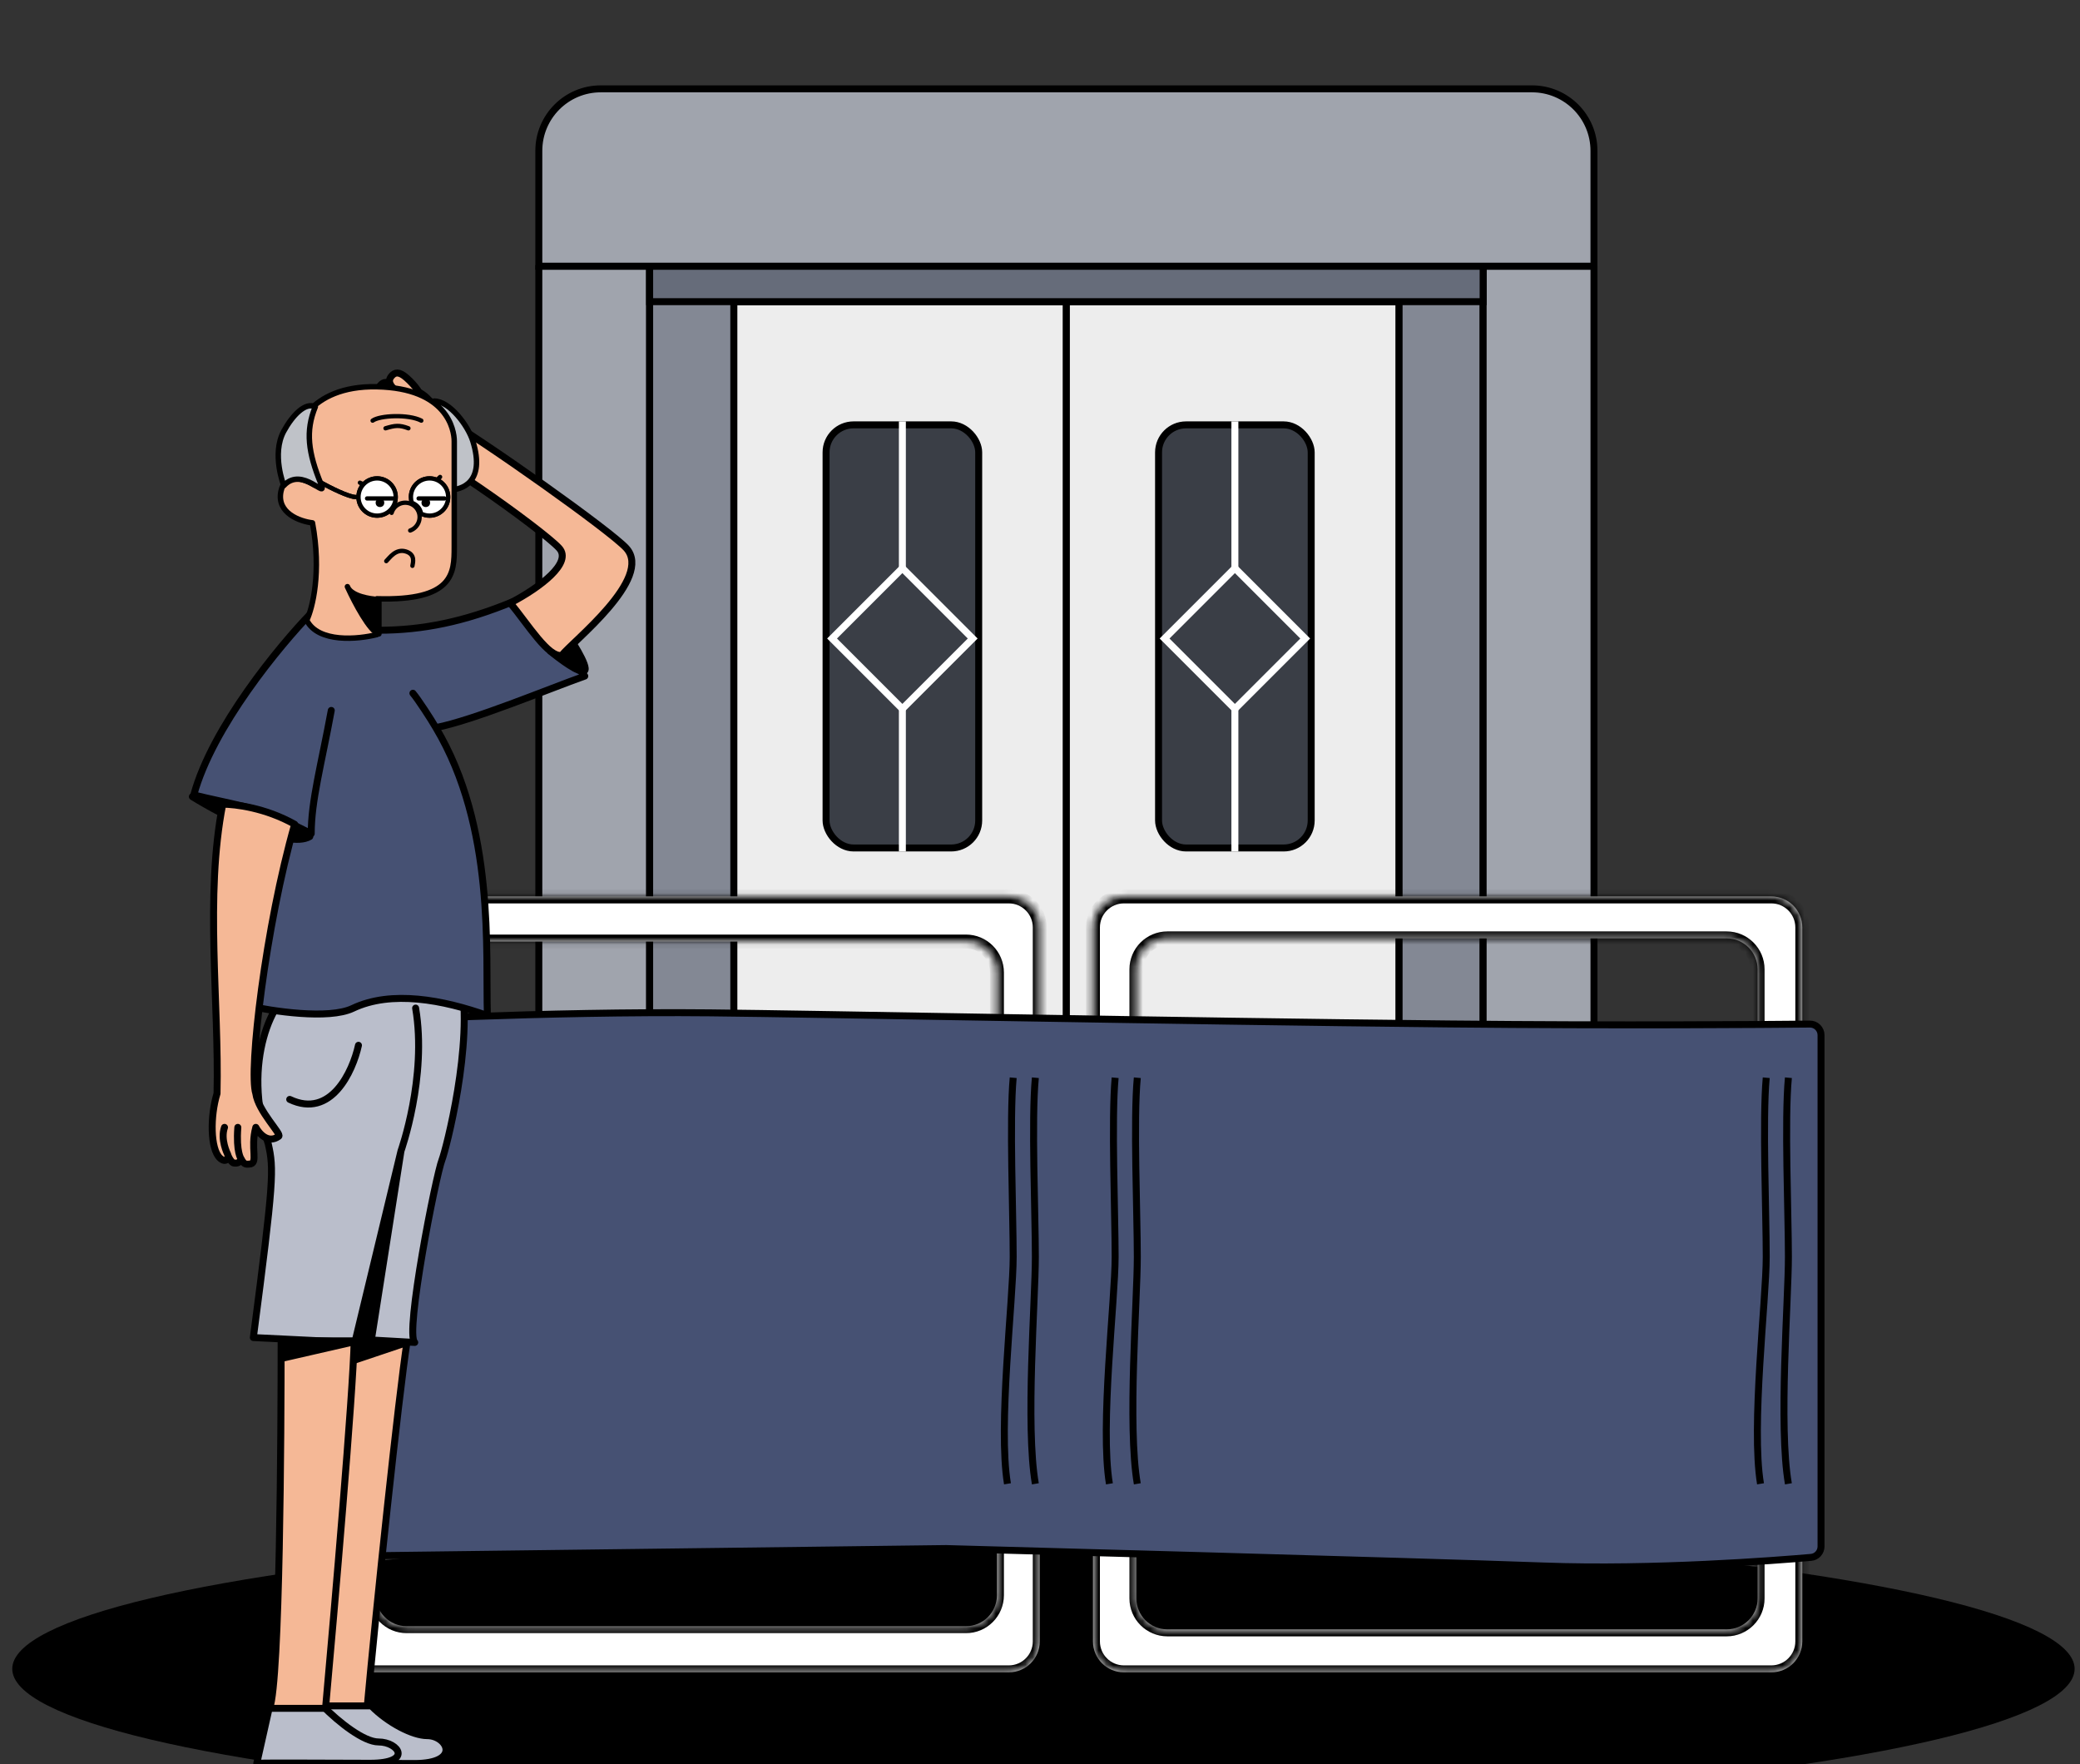 <svg width="283" height="240" viewBox="0 0 283 240" fill="none" xmlns="http://www.w3.org/2000/svg">
<rect x="0" y="0" width="283" height="240" fill="#333333" stroke="none"/>
<g clip-path="url(#clip0_231_99262)">
<ellipse cx="141.968" cy="227.04" rx="140.3" ry="19.209" fill="black"/>
<path d="M113.725 15.706H171.028V32.596H113.725V15.706Z" fill="white"/>
<path fill-rule="evenodd" clip-rule="evenodd" d="M113.725 15.706H171.028V32.596H113.725V15.706Z" fill="white" stroke="black" stroke-width="0.947" stroke-linejoin="round"/>
<path fill-rule="evenodd" clip-rule="evenodd" d="M73.311 36.215H88.391V211.142H73.311V36.215Z" fill="#A0A4AD" stroke="black" stroke-width="0.947" stroke-linejoin="round"/>
<path fill-rule="evenodd" clip-rule="evenodd" d="M88.391 36.215L99.851 41.041V194.856L88.391 211.142V36.215Z" fill="#838894" stroke="black" stroke-width="0.947" stroke-linejoin="round"/>
<path fill-rule="evenodd" clip-rule="evenodd" d="M201.793 36.215L190.332 41.041V194.856L201.793 211.142V36.215Z" fill="#838894" stroke="black" stroke-width="0.947" stroke-linejoin="round"/>
<path fill-rule="evenodd" clip-rule="evenodd" d="M201.793 36.215H216.873V211.142H201.793V36.215Z" fill="#A0A4AD" stroke="black" stroke-width="0.947" stroke-linejoin="round"/>
<path fill-rule="evenodd" clip-rule="evenodd" d="M99.85 41.04H145.089V194.855H99.85V41.04Z" fill="#EDEDED" stroke="black" stroke-width="0.947" stroke-linejoin="round"/>
<path fill-rule="evenodd" clip-rule="evenodd" d="M145.09 41.04H190.33V194.855H145.09V41.04Z" fill="#EDEDED" stroke="black" stroke-width="0.947" stroke-linejoin="round"/>
<rect x="112.392" y="57.8" width="20.768" height="57.563" rx="3.741" fill="#3A3E46" stroke="black" stroke-width="0.947"/>
<rect x="122.775" y="77.299" width="13.53" height="13.53" transform="rotate(45 122.775 77.299)" fill="#3A3E46" stroke="white" stroke-width="0.947"/>
<path d="M122.775 57.327V77.232" stroke="white" stroke-width="0.947"/>
<path d="M122.775 96.534V115.836" stroke="white" stroke-width="0.947"/>
<rect x="157.63" y="57.801" width="20.768" height="57.563" rx="3.741" fill="#3A3E46" stroke="black" stroke-width="0.947"/>
<rect x="168.016" y="77.3" width="13.53" height="13.53" transform="rotate(45 168.016 77.3)" fill="#3A3E46" stroke="white" stroke-width="0.947"/>
<path d="M168.016 57.327V77.233" stroke="white" stroke-width="0.947"/>
<path d="M168.016 96.535V115.837" stroke="white" stroke-width="0.947"/>
<path d="M121.564 19.325H163.788V29.579H121.564V19.325Z" fill="black" stroke="black" stroke-width="0.947" stroke-linejoin="round"/>
<path d="M88.391 41.041V36.215H201.792V41.041H88.391Z" fill="#666C7A" stroke="black" stroke-width="0.947"/>
<path d="M73.311 20.516C73.311 15.861 77.085 12.087 81.74 12.087H208.442C213.098 12.087 216.871 15.861 216.871 20.516V36.215H73.311V20.516Z" fill="#A0A4AD" stroke="black" stroke-width="0.947"/>
<mask id="path-21-inside-1_231_99262" fill="white">
<path fill-rule="evenodd" clip-rule="evenodd" d="M49.172 121.956C46.844 121.956 44.957 123.843 44.957 126.171V223.301C44.957 225.629 46.844 227.516 49.172 227.516H137.254C139.582 227.516 141.469 225.629 141.469 223.301V126.171C141.469 123.843 139.582 121.956 137.254 121.956H49.172ZM55.333 128.09C53.006 128.09 51.119 129.977 51.119 132.305V217.023C51.119 219.351 53.006 221.238 55.333 221.238H131.427C133.754 221.238 135.641 219.351 135.641 217.023V132.305C135.641 129.977 133.754 128.09 131.427 128.09H55.333Z"/>
</mask>
<path fill-rule="evenodd" clip-rule="evenodd" d="M49.172 121.956C46.844 121.956 44.957 123.843 44.957 126.171V223.301C44.957 225.629 46.844 227.516 49.172 227.516H137.254C139.582 227.516 141.469 225.629 141.469 223.301V126.171C141.469 123.843 139.582 121.956 137.254 121.956H49.172ZM55.333 128.09C53.006 128.09 51.119 129.977 51.119 132.305V217.023C51.119 219.351 53.006 221.238 55.333 221.238H131.427C133.754 221.238 135.641 219.351 135.641 217.023V132.305C135.641 129.977 133.754 128.09 131.427 128.09H55.333Z" fill="white"/>
<path d="M45.904 126.171C45.904 124.366 47.367 122.903 49.172 122.903V121.009C46.321 121.009 44.01 123.32 44.01 126.171H45.904ZM45.904 223.301V126.171H44.01V223.301H45.904ZM49.172 226.568C47.367 226.568 45.904 225.105 45.904 223.301H44.01C44.01 226.152 46.321 228.463 49.172 228.463V226.568ZM137.254 226.568H49.172V228.463H137.254V226.568ZM140.521 223.301C140.521 225.105 139.058 226.568 137.254 226.568V228.463C140.105 228.463 142.416 226.152 142.416 223.301H140.521ZM140.521 126.171V223.301H142.416V126.171H140.521ZM137.254 122.903C139.058 122.903 140.521 124.366 140.521 126.171H142.416C142.416 123.32 140.105 121.009 137.254 121.009V122.903ZM49.172 122.903H137.254V121.009H49.172V122.903ZM52.066 132.305C52.066 130.5 53.529 129.037 55.333 129.037V127.143C52.483 127.143 50.171 129.454 50.171 132.305H52.066ZM52.066 217.023V132.305H50.171V217.023H52.066ZM55.333 220.29C53.529 220.29 52.066 218.828 52.066 217.023H50.171C50.171 219.874 52.483 222.185 55.333 222.185V220.29ZM131.427 220.29H55.333V222.185H131.427V220.29ZM134.694 217.023C134.694 218.828 133.231 220.29 131.427 220.29V222.185C134.278 222.185 136.589 219.874 136.589 217.023H134.694ZM134.694 132.305V217.023H136.589V132.305H134.694ZM131.427 129.037C133.231 129.037 134.694 130.5 134.694 132.305H136.589C136.589 129.454 134.278 127.143 131.427 127.143V129.037ZM55.333 129.037H131.427V127.143H55.333V129.037Z" fill="black" mask="url(#path-21-inside-1_231_99262)"/>
<mask id="path-23-inside-2_231_99262" fill="white">
<path fill-rule="evenodd" clip-rule="evenodd" d="M152.92 121.956C150.592 121.956 148.705 123.843 148.705 126.171V223.301C148.705 225.629 150.592 227.516 152.92 227.516H241.002C243.33 227.516 245.217 225.629 245.217 223.301V126.171C245.217 123.843 243.33 121.956 241.002 121.956H152.92ZM158.829 127.659C156.501 127.659 154.614 129.546 154.614 131.874V217.455C154.614 219.782 156.501 221.669 158.829 221.669H234.922C237.25 221.669 239.137 219.782 239.137 217.455V131.874C239.137 129.546 237.25 127.659 234.922 127.659H158.829Z"/>
</mask>
<path fill-rule="evenodd" clip-rule="evenodd" d="M152.92 121.956C150.592 121.956 148.705 123.843 148.705 126.171V223.301C148.705 225.629 150.592 227.516 152.92 227.516H241.002C243.33 227.516 245.217 225.629 245.217 223.301V126.171C245.217 123.843 243.33 121.956 241.002 121.956H152.92ZM158.829 127.659C156.501 127.659 154.614 129.546 154.614 131.874V217.455C154.614 219.782 156.501 221.669 158.829 221.669H234.922C237.25 221.669 239.137 219.782 239.137 217.455V131.874C239.137 129.546 237.25 127.659 234.922 127.659H158.829Z" fill="white"/>
<path d="M149.652 126.171C149.652 124.366 151.115 122.903 152.92 122.903V121.009C150.069 121.009 147.758 123.32 147.758 126.171H149.652ZM149.652 223.301V126.171H147.758V223.301H149.652ZM152.92 226.568C151.115 226.568 149.652 225.105 149.652 223.301H147.758C147.758 226.152 150.069 228.463 152.92 228.463V226.568ZM241.002 226.568H152.92V228.463H241.002V226.568ZM244.269 223.301C244.269 225.105 242.807 226.568 241.002 226.568V228.463C243.853 228.463 246.164 226.152 246.164 223.301H244.269ZM244.269 126.171V223.301H246.164V126.171H244.269ZM241.002 122.903C242.807 122.903 244.269 124.366 244.269 126.171H246.164C246.164 123.32 243.853 121.009 241.002 121.009V122.903ZM152.92 122.903H241.002V121.009H152.92V122.903ZM155.561 131.874C155.561 130.069 157.024 128.607 158.829 128.607V126.712C155.978 126.712 153.667 129.023 153.667 131.874H155.561ZM155.561 217.455V131.874H153.667V217.455H155.561ZM158.829 220.722C157.024 220.722 155.561 219.259 155.561 217.455H153.667C153.667 220.306 155.978 222.617 158.829 222.617V220.722ZM234.922 220.722H158.829V222.617H234.922V220.722ZM238.189 217.455C238.189 219.259 236.727 220.722 234.922 220.722V222.617C237.773 222.617 240.084 220.306 240.084 217.455H238.189ZM238.189 131.874V217.455H240.084V131.874H238.189ZM234.922 128.607C236.727 128.607 238.189 130.069 238.189 131.874H240.084C240.084 129.023 237.773 126.712 234.922 126.712V128.607ZM158.829 128.607H234.922V126.712H158.829V128.607Z" fill="black" mask="url(#path-23-inside-2_231_99262)"/>
<path d="M42.496 140.72C42.496 139.925 43.104 139.267 43.898 139.222C49.925 138.876 74.328 137.576 96.617 137.793C111.431 137.938 159.09 138.923 197.095 139.304C220.693 139.541 240.712 139.376 246.248 139.321C247.087 139.312 247.766 139.99 247.766 140.829V210.384C247.766 211.16 247.178 211.808 246.405 211.875C241.61 212.291 224.974 213.591 210.032 213.045C192.442 212.401 129.391 210.69 128.749 210.673C128.729 210.672 128.734 210.673 128.714 210.673L44.022 211.733C43.182 211.744 42.496 211.066 42.496 210.227V140.72Z" fill="#465173" stroke="black" stroke-width="0.947"/>
<path d="M50.385 146.62C49.842 152.286 50.385 165.092 50.384 170.985C50.384 176.877 49.027 194.027 50.384 201.866" stroke="black" stroke-width="0.947"/>
<path d="M47.368 146.62C46.849 152.286 47.368 165.092 47.368 170.985C47.368 176.877 45.29 194.027 46.589 201.866" stroke="black" stroke-width="0.947"/>
<path d="M140.869 146.619C140.326 152.285 140.869 165.091 140.869 170.984C140.869 176.877 139.512 194.027 140.869 201.865" stroke="black" stroke-width="0.947"/>
<path d="M137.853 146.619C137.333 152.285 137.853 165.091 137.853 170.984C137.853 176.877 135.775 194.027 137.074 201.865" stroke="black" stroke-width="0.947"/>
<path d="M154.74 146.62C154.197 152.286 154.74 165.092 154.74 170.985C154.74 176.877 153.383 194.027 154.74 201.866" stroke="black" stroke-width="0.947"/>
<path d="M151.724 146.62C151.204 152.286 151.724 165.092 151.724 170.985C151.724 176.877 149.646 194.027 150.945 201.866" stroke="black" stroke-width="0.947"/>
<path d="M243.326 146.619C242.783 152.285 243.326 165.091 243.326 170.984C243.326 176.877 241.969 194.027 243.326 201.865" stroke="black" stroke-width="0.947"/>
<path d="M240.31 146.619C239.79 152.285 240.31 165.091 240.31 170.984C240.31 176.877 238.232 194.027 239.531 201.865" stroke="black" stroke-width="0.947"/>
<path d="M43.122 232.41C44.525 228.633 45.526 197.508 45.85 182.417H55.398C54.229 189.927 51.176 218.749 49.942 232.41H43.122Z" fill="#F5B896" stroke="black" stroke-width="0.947" stroke-linecap="round" stroke-linejoin="round"/>
<path d="M58.125 236.127C56.153 236.127 52.799 234.383 50.526 232.079H43.316L43.9 239.884C46.109 239.81 51.625 239.918 56.371 239.918C62.803 239.918 60.853 236.127 58.125 236.127Z" fill="#BABECB" stroke="black" stroke-width="0.947" stroke-linecap="round" stroke-linejoin="round"/>
<path d="M51.501 236.985C49.529 236.985 46.174 234.383 43.901 232.079H36.691L34.938 239.884C37.146 239.81 44.681 239.884 50.331 239.884C56.264 239.884 54.229 236.985 51.501 236.985Z" fill="#BABECB" stroke="black" stroke-width="0.947" stroke-linecap="round" stroke-linejoin="round"/>
<path d="M36.495 155.598C32.793 144.441 37.215 135.423 40.352 134.39L62.703 133.284C64.468 141.914 60.631 156.545 60.154 157.737C59.294 159.889 55.057 181.526 56.429 182.632L50.547 182.3L47.999 182.632L34.47 181.968C37.275 160.533 37.275 159.031 36.495 155.598Z" fill="#BABECB" stroke="black" stroke-width="0.947" stroke-linecap="round" stroke-linejoin="round"/>
<path d="M48.772 142.208C47.992 145.777 45.03 152.244 39.418 149.568" stroke="black" stroke-width="0.947" stroke-linecap="round" stroke-linejoin="round"/>
<path d="M50.574 181.982L54.557 156.582L48.383 182.203L50.574 181.982Z" fill="black"/>
<path d="M56.549 137.146C58.142 146.532 54.557 156.582 54.557 156.582M54.557 156.582L50.574 181.982L48.383 182.203L54.557 156.582Z" stroke="black" stroke-width="0.947" stroke-linecap="round" stroke-linejoin="round"/>
<path d="M36.691 232.41C38.094 228.633 38.25 194.862 38.25 182.417H48.188C48.032 189.627 45.524 218.749 44.29 232.41H36.691Z" fill="#F5B896" stroke="black" stroke-width="0.947" stroke-linecap="round" stroke-linejoin="round"/>
<path d="M38.445 184.777L47.798 182.632H38.445V184.777Z" fill="black" stroke="black" stroke-width="0.947" stroke-linecap="round" stroke-linejoin="round"/>
<path d="M48.383 184.992L55.398 182.632H48.383V184.992Z" fill="black" stroke="black" stroke-width="0.947" stroke-linecap="round" stroke-linejoin="round"/>
<path d="M51.503 85.743C57.543 85.743 63.194 84.573 69.82 81.841C72.548 86.323 78.004 89.77 79.562 91.978C74.73 93.693 64.364 98.014 59.297 98.988C67.403 112.551 66.052 129.586 66.312 138.16C60.272 136.016 53.257 134.68 47.995 137.185C44.722 138.744 37.018 137.575 33.576 136.796C33.576 128.802 35.135 119.838 38.447 111.464C36.109 110.1 30.263 109.126 26.366 108.151C28.86 98.954 38.058 87.821 42.344 83.404L46.924 84.573L51.503 85.743Z" fill="#465173"/>
<path d="M38.447 111.464C36.109 110.1 30.263 109.126 26.366 108.151C28.86 98.954 38.058 87.821 42.344 83.404L46.924 84.573L51.503 85.743C57.543 85.743 63.194 84.573 69.82 81.841C72.548 86.323 78.004 89.77 79.562 91.978C74.73 93.693 64.364 98.014 59.297 98.988M38.447 111.464C35.135 119.838 33.576 128.802 33.576 136.796C37.018 137.575 44.722 138.744 47.995 137.185C53.257 134.68 60.272 136.016 66.312 138.16C66.052 129.586 67.403 112.551 59.297 98.988M38.447 111.464L42.344 113.412C42.344 108.926 43.709 104.055 45.072 96.65M59.297 98.988C58.67 97.897 56.892 95.156 56.179 94.312" stroke="black" stroke-width="0.947" stroke-linecap="round" stroke-linejoin="round"/>
<path d="M79.529 91.25C80.151 90.755 77.562 86.705 76.592 85.524C75.987 86.053 75.658 87.974 74.88 88.592C76.023 89.539 78.906 91.744 79.529 91.25Z" fill="black" stroke="black" stroke-width="0.947" stroke-linecap="round" stroke-linejoin="round"/>
<path d="M26.172 108.38C30.255 110.915 39.168 115.549 42.15 113.811C37.091 111.82 26.811 107.945 26.172 108.38Z" fill="black" stroke="black" stroke-width="0.947" stroke-linecap="round" stroke-linejoin="round"/>
<path d="M34.805 148.77C33.809 145.721 36.128 125.997 40.095 112.137C36.108 109.9 32.016 109.408 30.305 109.408C27.855 121.925 29.82 136.433 29.529 148.77C28.585 151.836 28.602 156.292 29.918 157.539C30.646 158.227 31.117 157.699 31.01 157.164C31.261 157.816 31.645 158.225 31.821 158.225C32.016 158.225 32.601 158.37 32.796 157.641C33.233 158.544 33.575 158.37 33.927 158.37C35.224 158.318 34.009 156.256 34.805 153.372C35.247 154.22 36.491 155.65 37.929 154.585C38.342 154.279 35.147 151.194 34.805 148.77Z" fill="#F5B896"/>
<path d="M32.796 157.641C33.233 158.544 33.575 158.37 33.927 158.37C35.224 158.318 34.009 156.256 34.805 153.372C35.247 154.22 36.491 155.65 37.929 154.585C38.342 154.279 35.147 151.194 34.805 148.77C33.809 145.721 36.128 125.997 40.095 112.137C36.108 109.9 32.016 109.408 30.305 109.408C27.855 121.925 29.82 136.433 29.529 148.77C28.585 151.836 28.602 156.292 29.918 157.539C30.742 158.318 31.237 157.539 30.937 156.954M32.796 157.641C32.601 158.37 32.016 158.225 31.821 158.225C31.627 158.225 31.179 157.727 30.937 156.954M32.796 157.641C32.796 157.641 32.106 156.759 32.358 153.372M30.937 156.954C30.937 156.954 29.963 155.005 30.547 153.372" stroke="black" stroke-width="0.947" stroke-linecap="round" stroke-linejoin="round"/>
<path d="M76.079 74.573C77.891 76.563 73.52 79.892 69.428 82.035C71.894 85.035 74.618 89.486 76.429 89.16C77.858 87.309 88.935 78.679 85.212 74.573C83.117 72.264 66.171 60.197 58.955 55.939C58.946 53.717 55.61 52.619 54.019 52.129C52.745 51.737 52.074 54.648 51.897 56.153C47.93 55.552 47.377 59.288 48.744 58.91C51.561 58.13 52.604 59.489 54.373 60.28C56.37 59.606 73.814 72.086 76.079 74.573Z" fill="#F5B896" stroke="black" stroke-width="0.947" stroke-linecap="round" stroke-linejoin="round"/>
<path d="M54.225 57.378C54.79 56.739 53.495 55.216 52.447 54.289C51.399 53.363 50.845 53.552 50.429 54.023C50.013 54.493 49.893 55.067 50.941 55.993C51.989 56.92 53.66 58.017 54.225 57.378Z" fill="#F5B896" stroke="black" stroke-width="0.947" stroke-linecap="round" stroke-linejoin="round"/>
<path d="M55.565 55.763C56.13 55.124 54.835 53.601 53.787 52.675C52.739 51.748 52.184 51.938 51.769 52.408C51.353 52.879 51.233 53.452 52.281 54.379C53.329 55.305 55 56.402 55.565 55.763Z" fill="#F5B896" stroke="black" stroke-width="0.947" stroke-linecap="round" stroke-linejoin="round"/>
<path d="M57.092 54.491C57.657 53.852 56.363 52.329 55.314 51.403C54.266 50.476 53.712 50.666 53.296 51.136C52.88 51.607 52.76 52.18 53.808 53.107C54.857 54.033 56.527 55.13 57.092 54.491Z" fill="#F5B896" stroke="black" stroke-width="0.947" stroke-linecap="round" stroke-linejoin="round"/>
<path d="M64.337 60.02C63.671 57.872 61.167 54.565 59.076 54.565C59.821 56.435 61.105 64.307 61.167 66.646C62.779 66.646 66.091 65.671 64.337 60.02Z" fill="#BFC2C8" stroke="black" stroke-width="0.74" stroke-linecap="round" stroke-linejoin="round"/>
<path d="M61.805 74.445V60.021C61.805 58.462 60.83 52.811 51.282 52.616C41.734 52.421 40.175 59.046 40.175 59.046C40.175 62.779 41.357 64.874 42.82 66.01C41.208 65.041 38.768 64.274 38.227 66.845C37.603 69.807 40.825 70.937 42.514 71.132C43.761 77.835 42.514 82.759 41.734 84.382C43.293 87.5 48.749 86.981 51.282 86.331V81.46C61.727 81.771 61.805 77.952 61.805 74.445Z" fill="#F5B896" stroke="black" stroke-width="0.74" stroke-linejoin="round"/>
<path d="M51.555 81.563C50.189 81.501 47.947 81.095 47.342 79.972C47.316 79.916 47.291 79.862 47.268 79.81C47.289 79.865 47.313 79.919 47.342 79.972C48.288 82.035 50.34 85.936 51.555 86.24V81.563Z" fill="black" stroke="black" stroke-width="0.74" stroke-linecap="round" stroke-linejoin="round"/>
<path d="M43.682 65.867C41.928 61.579 41.538 58.657 42.902 55.344C41.538 54.662 39.784 56.513 38.615 58.657C36.914 61.775 38.615 66.061 38.615 66.061C41.148 63.333 44.601 68.115 43.682 65.867Z" fill="#BFC2C8" stroke="black" stroke-width="0.74" stroke-linecap="round" stroke-linejoin="round"/>
<path d="M50.697 57.225C51.672 56.513 55.569 56.318 57.322 57.225" stroke="black" stroke-width="0.585" stroke-linecap="round" stroke-linejoin="round"/>
<path d="M52.451 58.267C53.75 57.877 54.322 57.799 55.569 58.267" stroke="black" stroke-width="0.585" stroke-linecap="round" stroke-linejoin="round"/>
<path d="M53.28 69.772C53.594 68.742 54.683 68.162 55.712 68.475C56.742 68.789 57.322 69.878 57.008 70.907C56.822 71.517 56.365 71.969 55.808 72.172" stroke="black" stroke-width="0.585" stroke-linecap="round" stroke-linejoin="round"/>
<circle cx="0.585" cy="0.585" r="0.585" transform="matrix(-1 0 0 1 52.475 68.01)" fill="black"/>
<circle cx="0.585" cy="0.585" r="0.585" transform="matrix(-1 0 0 1 58.709 67.616)" fill="black"/>
<path d="M52.475 66.447C52.475 67.612 50.721 66.447 48.967 65.668" stroke="black" stroke-width="0.585" stroke-linecap="round" stroke-linejoin="round"/>
<path d="M56.956 66.447C56.956 67.811 59.489 65.273 59.879 64.888" stroke="black" stroke-width="0.585" stroke-linecap="round" stroke-linejoin="round"/>
<path d="M52.553 76.337C52.999 75.904 53.839 74.612 55.203 75.02C56.566 75.429 56.177 76.579 56.112 76.978" stroke="black" stroke-width="0.585" stroke-linecap="round" stroke-linejoin="round"/>
<circle cx="51.307" cy="67.616" r="2.533" stroke="black" stroke-width="0.585" stroke-linecap="round" stroke-linejoin="round"/>
<path d="M60.977 67.616C60.977 69.015 59.842 70.149 58.443 70.149C58.022 70.149 57.624 70.046 57.274 69.864C57.274 69.864 57.274 69.455 56.885 68.98C56.519 68.536 56.032 68.396 56.032 68.396C55.953 68.15 55.91 67.888 55.91 67.616C55.91 66.217 57.044 65.083 58.443 65.083C59.842 65.083 60.977 66.217 60.977 67.616Z" stroke="black" stroke-width="0.585" stroke-linecap="round" stroke-linejoin="round"/>
<path d="M43.707 65.668C44.876 66.317 47.448 67.616 48.384 67.616" stroke="black" stroke-width="0.585" stroke-linecap="round" stroke-linejoin="round"/>
<circle cx="51.307" cy="67.616" r="2.533" fill="white" stroke="black" stroke-width="0.585" stroke-linecap="round" stroke-linejoin="round"/>
<path d="M60.977 67.616C60.977 69.015 59.842 70.149 58.443 70.149C58.022 70.149 57.624 70.046 57.274 69.864C57.274 69.864 57.274 69.455 56.885 68.98C56.519 68.536 56.032 68.396 56.032 68.396C55.953 68.15 55.91 67.888 55.91 67.616C55.91 66.217 57.044 65.083 58.443 65.083C59.842 65.083 60.977 66.217 60.977 67.616Z" fill="white" stroke="black" stroke-width="0.585" stroke-linecap="round" stroke-linejoin="round"/>
<path d="M43.707 65.668C44.876 66.317 47.448 67.616 48.384 67.616" stroke="black" stroke-width="0.585" stroke-linecap="round" stroke-linejoin="round"/>
<circle cx="0.585" cy="0.585" r="0.585" transform="matrix(-1 0 0 1 52.281 67.811)" fill="black"/>
<circle cx="0.585" cy="0.585" r="0.585" transform="matrix(-1 0 0 1 58.518 67.811)" fill="black"/>
<path d="M53.451 67.811H49.944" stroke="black" stroke-width="0.585" stroke-linecap="round" stroke-linejoin="round"/>
<path d="M60.467 67.811H56.959" stroke="black" stroke-width="0.585" stroke-linecap="round" stroke-linejoin="round"/>
</g>
<defs>
<clipPath id="clip0_231_99262">
<rect width="282.062" height="240" fill="white" transform="translate(0.402)"/>
</clipPath>
</defs>
</svg>

